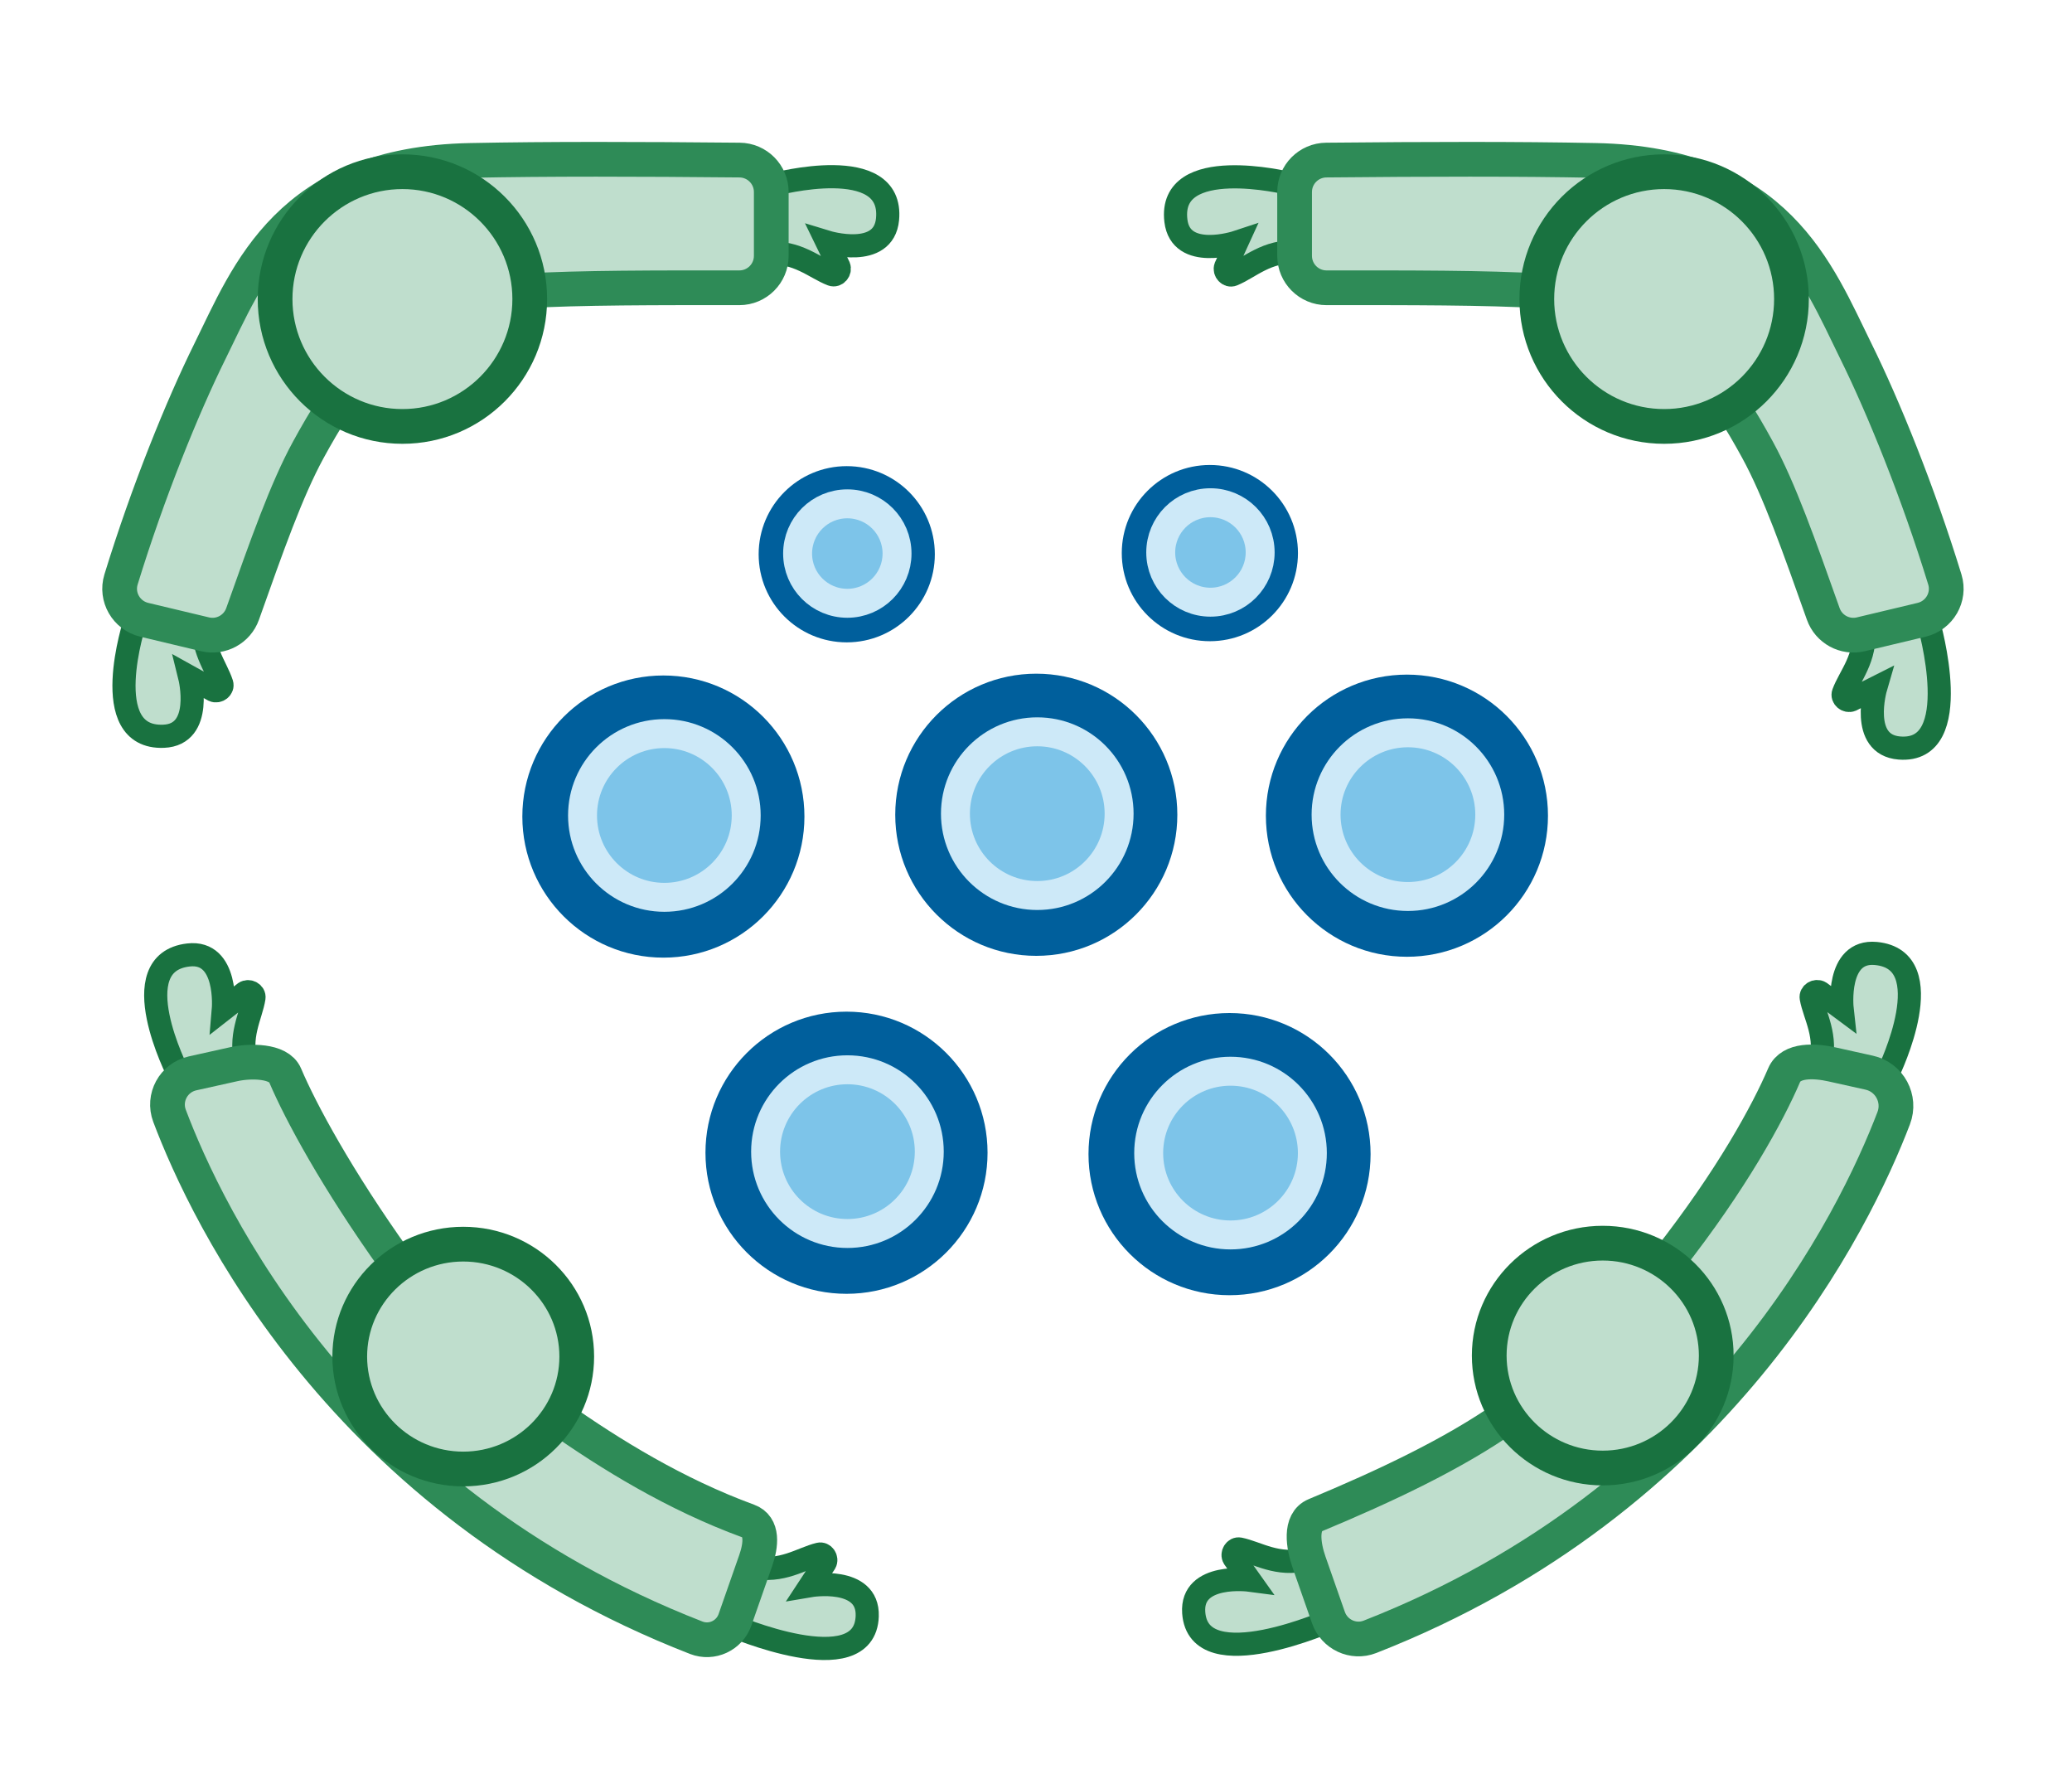 <svg xmlns="http://www.w3.org/2000/svg" version="1.1" xmlns:xlink="http://www.w3.org/1999/xlink" xmlns:svgjs="http://svgjs.com/svgjs" width="358" height="309"><svg id="SvgjsSvg1001" data-name="Calque 2" xmlns="http://www.w3.org/2000/svg" viewBox="0 0 358 309">
  <defs>
    <style>
      .cls-1 {
        fill: #7dc4e9;
        stroke: #cde9f8;
        stroke-width: 5px;
      }

      .cls-1, .cls-2, .cls-3 {
        stroke-miterlimit: 10;
      }

      .cls-4 {
        fill: none;
      }

      .cls-4, .cls-5, .cls-6, .cls-7 {
        stroke-width: 0px;
      }

      .cls-2 {
        stroke: #197240;
        stroke-width: 4px;
      }

      .cls-2, .cls-3, .cls-6 {
        fill: #bfdecd;
      }

      .cls-3 {
        stroke: #2e8b57;
        stroke-width: 6px;
      }

      .cls-5 {
        fill: #197240;
      }

      .cls-7 {
        fill: #005f9c;
      }
    </style>
  </defs>
  <g id="SvgjsG1000" data-name="FINAL LOGO OK BIG LIGHT">
    <g>
      <path class="cls-7" d="m243.09,116.53c-13.46,0-24.37,10.91-24.37,24.37s10.91,24.37,24.37,24.37,24.37-10.91,24.37-24.37-10.91-24.37-24.37-24.37Zm0,39.65c-8.44,0-15.28-6.84-15.28-15.28s6.84-15.28,15.28-15.28,15.28,6.84,15.28,15.28-6.84,15.28-15.28,15.28Z"></path>
      <path class="cls-1" d="m257.4,140.72c0,7.81-6.33,14.14-14.14,14.14s-14.14-6.33-14.14-14.14,6.33-14.14,14.14-14.14,14.14,6.33,14.14,14.14Z"></path>
      <path class="cls-7" d="m179.05,116.37c-13.46,0-24.37,10.91-24.37,24.37s10.91,24.37,24.37,24.37,24.37-10.91,24.37-24.37-10.91-24.37-24.37-24.37Zm0,39.65c-8.44,0-15.28-6.84-15.28-15.28s6.84-15.28,15.28-15.28,15.28,6.84,15.28,15.28-6.84,15.28-15.28,15.28Z"></path>
      <path class="cls-1" d="m193.36,140.55c0,7.81-6.33,14.14-14.14,14.14s-14.14-6.33-14.14-14.14,6.33-14.14,14.14-14.14,14.14,6.33,14.14,14.14Z"></path>
      <path class="cls-7" d="m114.62,116.68c-13.46,0-24.37,10.91-24.37,24.37s10.91,24.37,24.37,24.37,24.37-10.91,24.37-24.37-10.91-24.37-24.37-24.37Zm0,39.65c-8.44,0-15.28-6.84-15.28-15.28s6.84-15.28,15.28-15.28,15.28,6.84,15.28,15.28-6.84,15.28-15.28,15.28Z"></path>
      <path class="cls-1" d="m128.93,140.86c0,7.81-6.33,14.14-14.14,14.14s-14.14-6.33-14.14-14.14,6.33-14.14,14.14-14.14,14.14,6.33,14.14,14.14Z"></path>
      <path class="cls-7" d="m146.26,174.75c-13.46,0-24.37,10.91-24.37,24.37s10.91,24.37,24.37,24.37,24.37-10.91,24.37-24.37-10.91-24.37-24.37-24.37Zm0,39.65c-8.44,0-15.28-6.84-15.28-15.28s6.84-15.28,15.28-15.28,15.28,6.84,15.28,15.28-6.84,15.28-15.28,15.28Z"></path>
      <path class="cls-1" d="m160.56,198.93c0,7.81-6.33,14.14-14.14,14.14s-14.14-6.33-14.14-14.14,6.33-14.14,14.14-14.14,14.14,6.33,14.14,14.14Z"></path>
      <path class="cls-7" d="m212.44,174.99c-13.46,0-24.37,10.91-24.37,24.37s10.91,24.37,24.37,24.37,24.37-10.91,24.37-24.37-10.91-24.37-24.37-24.37Zm0,39.65c-8.44,0-15.28-6.84-15.28-15.28s6.84-15.28,15.28-15.28,15.28,6.84,15.28,15.28-6.84,15.28-15.28,15.28Z"></path>
      <path class="cls-1" d="m226.75,199.18c0,7.81-6.33,14.14-14.14,14.14s-14.14-6.33-14.14-14.14,6.33-14.14,14.14-14.14,14.14,6.33,14.14,14.14Z"></path>
      <path class="cls-7" d="m146.3,80.52c-8.41,0-15.22,6.81-15.22,15.22s6.81,15.22,15.22,15.22,15.22-6.81,15.22-15.22-6.81-15.22-15.22-15.22Zm0,24.77c-5.27,0-9.54-4.27-9.54-9.55s4.27-9.55,9.54-9.55,9.54,4.27,9.54,9.55-4.27,9.55-9.54,9.55Z"></path>
      <path class="cls-1" d="m154.99,95.62c0,4.74-3.85,8.59-8.59,8.59s-8.59-3.84-8.59-8.59,3.84-8.59,8.59-8.59,8.59,3.84,8.59,8.59Z"></path>
      <path class="cls-7" d="m209.04,80.32c-8.41,0-15.22,6.81-15.22,15.22s6.81,15.22,15.22,15.22,15.22-6.81,15.22-15.22-6.81-15.22-15.22-15.22Zm0,24.77c-5.27,0-9.54-4.27-9.54-9.55s4.27-9.55,9.54-9.55,9.54,4.27,9.54,9.55-4.27,9.55-9.54,9.55Z"></path>
      <path class="cls-1" d="m217.73,95.43c0,4.74-3.85,8.59-8.59,8.59s-8.59-3.84-8.59-8.59,3.84-8.59,8.59-8.59,8.59,3.84,8.59,8.59Z"></path>
      <path class="cls-2" d="m132.63,43.78c5.08-.48,8.22,2.54,11.11,3.64.75.28,1.51-.58,1.21-1.36l-2.06-4.24s9.8,3,10.46-3.95c1.1-11.55-19.48-6.03-19.48-6.03l-1.23,11.94Z"></path>
      <path class="cls-2" d="m224.02,43.55c-5.09-.36-8.16,2.73-11.02,3.89-.74.3-1.53-.55-1.24-1.33l1.96-4.28s-9.73,3.23-10.55-3.71c-1.37-11.52,19.34-6.48,19.34-6.48l1.51,11.91Z"></path>
      <path class="cls-2" d="m230.26,279.73s-23.2,10.4-24.01-1.17c-.49-6.96,9.67-5.61,9.67-5.61l-2.73-3.84c-.43-.71.19-1.69.97-1.54,3.03.61,6.62,3.07,11.55,1.76l4.54,10.39Z"></path>
      <path class="cls-2" d="m130.06,270.64c4.97,1.13,8.47-1.46,11.48-2.18.78-.19,1.43.77,1.02,1.5l-2.59,3.94s10.1-1.72,9.87,5.26c-.39,11.59-23.58,1.56-23.58,1.56l3.8-10.08Z"></path>
      <path class="cls-2" d="m326.39,184.97s9.26-19.19-2.28-20.27c-6.95-.65-5.83,9.54-5.83,9.54l-3.78-2.81c-.7-.45-1.7.15-1.56.93.54,3.04,2.92,6.69,1.5,11.59l11.96,1.02Z"></path>
      <path class="cls-2" d="m42.65,183.98c-1.54-4.86.76-8.57,1.23-11.62.12-.79-.89-1.36-1.58-.9l-3.71,2.9s.88-10.21-6.05-9.4c-11.52,1.34-1.81,20.32-1.81,20.32l11.93-1.3Z"></path>
      <path class="cls-2" d="m35.29,106.82c-.76,5.04,2.09,8.34,3.03,11.29.24.76-.66,1.48-1.42,1.13l-4.12-2.29s2.47,9.95-4.51,10.23c-11.59.47-4.96-19.78-4.96-19.78l11.99-.58Z"></path>
      <path class="cls-2" d="m333.26,107.73s6.47,22.42-5.09,21.48c-6.96-.57-4.09-10.41-4.09-10.41l-4.21,2.12c-.77.32-1.65-.44-1.37-1.19,1.06-2.9,4.04-6.09,3.48-11.15l11.27-.85Z"></path>
      <path class="cls-3" d="m96.26,244.73c9.23,6.49,20.41,13.39,33,18,2.62.96,2.24,4.17,1.32,6.81l-3.59,10.26c-.96,2.73-3.99,4.15-6.69,3.1-61.26-23.83-84.57-73.07-91.01-90.16-1.18-3.14.7-6.6,3.98-7.33l7.15-1.59c2.76-.61,7.74-.67,8.84,1.92,2.72,6.41,9,18,19,32"></path>
      <path class="cls-3" d="m260.26,244.73c-9.15,6.43-21,12-33,17-2.76,1.15-2.06,5.33-1.07,8.15l3.34,9.54c1.03,2.93,4.28,4.45,7.17,3.32,60.47-23.67,83.82-72.13,90.49-89.58,1.29-3.37-.71-7.09-4.23-7.87l-6.43-1.43c-2.93-.65-7.09-.9-8.27,1.86-2.78,6.49-9,18-20,32"></path>
      <path class="cls-3" d="m57.98,69.78c-1.77,2.68-3.33,5.39-4.72,7.94-3.77,6.91-7.14,16.49-11.34,28.32-.94,2.66-3.74,4.18-6.48,3.53l-10.52-2.51c-3.09-.74-4.94-3.92-4.01-6.96,4.65-15.14,10.63-29.84,15.35-39.39,6.66-13.48,13.57-32.37,45-33,13.55-.27,28.93-.23,46.53-.06,3.03.03,5.47,2.49,5.47,5.52v11.02c0,3.05-2.47,5.52-5.52,5.52-14.06-.01-27.71-.03-37.05.54"></path>
      <path class="cls-3" d="m298.96,69.78c1.77,2.68,3.33,5.39,4.72,7.94,3.77,6.91,7.14,16.49,11.34,28.32.94,2.66,3.74,4.18,6.48,3.53l10.52-2.51c3.09-.74,4.94-3.92,4.01-6.96-4.65-15.14-10.63-29.84-15.35-39.39-6.66-13.48-13.57-32.37-45-33-13.55-.27-28.93-.23-46.53-.06-3.03.03-5.47,2.49-5.47,5.52v11.02c0,3.05,2.47,5.52,5.52,5.52,14.06-.01,27.71-.03,37.05.54"></path>
      <g>
        <circle class="cls-6" cx="69.53" cy="51.66" r="22"></circle>
        <path class="cls-5" d="m69.53,32.66c10.48,0,19,8.52,19,19s-8.52,19-19,19-19-8.52-19-19,8.52-19,19-19m0-6c-13.81,0-25,11.19-25,25s11.19,25,25,25,25-11.19,25-25-11.19-25-25-25h0Z"></path>
      </g>
      <g>
        <path class="cls-6" d="m276.92,253.58c-10.81,0-19.61-8.71-19.61-19.42s8.8-19.42,19.61-19.42,19.61,8.71,19.61,19.42-8.8,19.42-19.61,19.42Z"></path>
        <path class="cls-5" d="m276.92,217.74c9.16,0,16.61,7.37,16.61,16.42s-7.45,16.42-16.61,16.42-16.61-7.37-16.61-16.42,7.45-16.42,16.61-16.42m0-6c-12.49,0-22.61,10.04-22.61,22.42s10.12,22.42,22.61,22.42,22.61-10.04,22.61-22.42-10.12-22.42-22.61-22.42h0Z"></path>
      </g>
      <g>
        <path class="cls-6" d="m80.04,253.75c-10.81,0-19.61-8.71-19.61-19.42s8.8-19.42,19.61-19.42,19.61,8.71,19.61,19.42-8.8,19.42-19.61,19.42Z"></path>
        <path class="cls-5" d="m80.04,217.91c9.16,0,16.61,7.37,16.61,16.42s-7.45,16.42-16.61,16.42-16.61-7.37-16.61-16.42,7.45-16.42,16.61-16.42m0-6c-12.49,0-22.61,10.04-22.61,22.42s10.12,22.42,22.61,22.42,22.61-10.04,22.61-22.42-10.12-22.42-22.61-22.42h0Z"></path>
      </g>
      <g>
        <circle class="cls-6" cx="287.53" cy="51.66" r="22"></circle>
        <path class="cls-5" d="m287.53,32.66c10.48,0,19,8.52,19,19s-8.52,19-19,19-19-8.52-19-19,8.52-19,19-19m0-6c-13.81,0-25,11.19-25,25s11.19,25,25,25,25-11.19,25-25-11.19-25-25-25h0Z"></path>
      </g>
    </g>
    <rect class="cls-4" width="358" height="309"></rect>
  </g>
</svg><style>@media (prefers-color-scheme: light) { :root { filter: contrast(1) brightness(0.8); } }
@media (prefers-color-scheme: dark) { :root { filter: contrast(0.833) brightness(1.7); } }
</style></svg>
